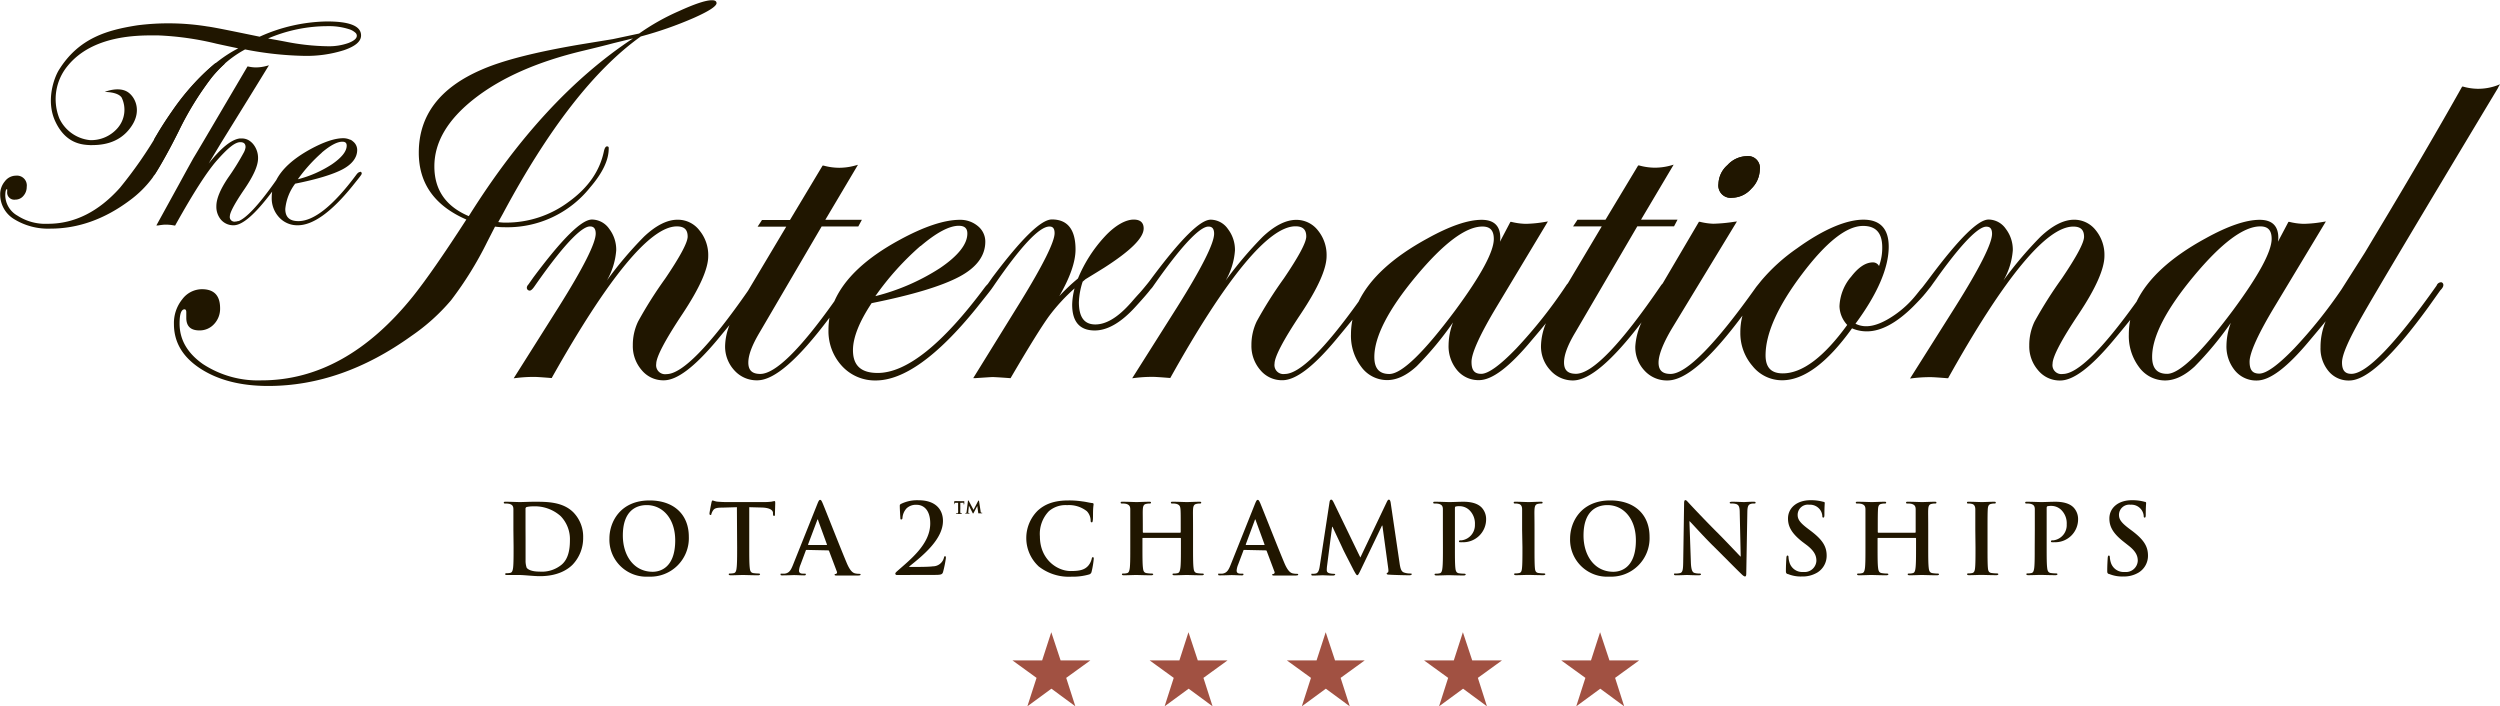 <svg id="图层_1" data-name="图层 1" xmlns="http://www.w3.org/2000/svg" viewBox="0 0 536.13 151.47"><defs><style>.cls-1{fill:#201600;}.cls-2{fill:#a15142;}</style></defs><title>the-international-dota-2-championship-logo-allvectorlogo_com</title><path class="cls-1" d="M127.41,130.45c0,2.22,0,3.82,0,4.22a4.63,4.63,0,0,0,.23,1.58c.27.4,1.08.84,2.73.84a6.68,6.68,0,0,0,4.79-1.5c1.34-1.15,1.76-3.05,1.76-5.19a7.1,7.1,0,0,0-2-5.22A8.3,8.3,0,0,0,129,123.1a5.75,5.75,0,0,0-1.35.14.38.38,0,0,0-.25.42c0,.71,0,2.52,0,4.17Zm-2.61-2.29c0-3.17,0-3.75,0-4.42s-.21-1-.89-1.18a3.73,3.73,0,0,0-.82-.07c-.23,0-.35,0-.35-.19s.14-.19.45-.19c1.11,0,2.42.07,3,.07s2-.07,3.21-.07c2.61,0,6.09,0,8.36,2.38a7.48,7.48,0,0,1,2,5.3,8.28,8.28,0,0,1-2.27,5.82c-1,1-3.12,2.46-7,2.46-.75,0-1.61-.07-2.4-.13s-1.53-.12-2-.12c-.23,0-.68,0-1.19,0s-1,0-1.43,0-.42-.06-.42-.21.08-.17.33-.17a3.42,3.42,0,0,0,.75-.08c.42-.08.53-.54.61-1.14.1-.88.1-2.53.1-4.44Z" transform="translate(-14.7 -14.51)"/><path class="cls-1" d="M159.5,130.4c0-4.68-2.69-7.57-6.11-7.57-2.39,0-5.12,1.33-5.12,6.52,0,4.34,2.39,7.78,6.4,7.78,1.45,0,4.83-.71,4.83-6.73m-14.11-.4c0-3.57,2.35-8.17,8.61-8.17,5.19,0,8.42,3,8.42,7.79a8.24,8.24,0,0,1-8.63,8.55,7.93,7.93,0,0,1-8.4-8.17" transform="translate(-14.7 -14.51)"/><path class="cls-1" d="M172.73,123.28l-3.11.09c-1.21,0-1.71.14-2,.6a2.67,2.67,0,0,0-.35.73c0,.17-.1.25-.22.25s-.2-.1-.2-.33.4-2.23.44-2.4.12-.39.26-.39a5.3,5.3,0,0,0,.89.25c.61.06,1.4.1,2.08.1h8.26a12.41,12.41,0,0,0,1.44-.1,4,4,0,0,1,.56-.11c.15,0,.17.13.17.44s-.06,1.88-.06,2.42c0,.21-.06.33-.19.33s-.21-.11-.23-.42l0-.23c0-.54-.6-1.12-2.46-1.16l-2.63-.07v8.56c0,1.91,0,3.56.11,4.45.06.59.18,1.05.81,1.13a9.11,9.11,0,0,0,1.07.08c.23,0,.33.08.33.17s-.17.21-.4.21c-1.38,0-2.69-.06-3.28-.06s-1.78.06-2.62.06c-.27,0-.42-.06-.42-.21s.09-.17.34-.17a3.57,3.57,0,0,0,.75-.08c.41-.08.54-.54.6-1.15.11-.87.11-2.52.11-4.43Z" transform="translate(-14.7 -14.51)"/><path class="cls-1" d="M191.93,131.39c.11,0,.13-.06.11-.12l-1.88-5.15c0-.08,0-.19-.11-.19s-.1.11-.12.19L188,131.25c0,.08,0,.14.07.14Zm-4.25,1.05c-.11,0-.14,0-.19.17l-1.12,3a4,4,0,0,0-.32,1.27c0,.37.19.65.84.65h.31c.25,0,.31,0,.31.16s-.12.21-.35.21c-.67,0-1.57-.06-2.21-.06-.23,0-1.38.06-2.46.06-.28,0-.4,0-.4-.21s.08-.16.25-.16.48,0,.65,0c1-.13,1.35-.84,1.77-1.88l5.24-13.1c.24-.6.37-.84.58-.84s.31.2.52.67c.5,1.15,3.83,9.66,5.17,12.83.79,1.88,1.4,2.17,1.84,2.27a4,4,0,0,0,.87.09c.16,0,.27,0,.27.16s-.19.21-1,.21-2.27,0-3.94,0c-.37,0-.62,0-.62-.17s.08-.16.29-.18a.36.36,0,0,0,.19-.49l-1.67-4.42a.2.2,0,0,0-.21-.14Z" transform="translate(-14.7 -14.51)"/><path class="cls-1" d="M207,137.82a.31.31,0,0,1-.3-.29c0-.17.21-.36.42-.55,2.91-2.56,7.07-5.82,7.07-10.21,0-3.3-1.81-4-2.86-4a2.93,2.93,0,0,0-2.21.75,3.39,3.39,0,0,0-.88,2c0,.21-.06.39-.27.39s-.17-.14-.19-.39-.12-1.92-.12-2.52c0-.19,0-.27.25-.42a7.85,7.85,0,0,1,3.77-.79c3.67,0,5.24,2,5.24,4.44,0,4-4.49,7.56-7.17,9.71-.11.09-.07.15,0,.15h1.42c.35,0,2.81,0,3.58-.13a2.44,2.44,0,0,0,2.38-1.85c.06-.25.13-.33.25-.33s.17.18.17.39a23.59,23.59,0,0,1-.61,3c-.16.56-.5.63-1.81.63Z" transform="translate(-14.7 -14.51)"/><path class="cls-1" d="M237.37,135.9a8.27,8.27,0,0,1-.14-11.87c1.5-1.38,3.48-2.2,6.59-2.2a18.62,18.62,0,0,1,3,.21c.8.09,1.46.28,2.09.35.23,0,.31.12.31.25s-.06.41-.1,1.15,0,1.83-.06,2.25-.07.48-.26.48-.21-.17-.21-.46a3,3,0,0,0-.81-1.92,6.16,6.16,0,0,0-4.23-1.3,5.47,5.47,0,0,0-3.92,1.3,7,7,0,0,0-1.92,5.4c0,5,3.77,7.43,6.57,7.43,1.86,0,3-.21,3.82-1.17a3.54,3.54,0,0,0,.7-1.38c.07-.33.11-.42.27-.42s.19.15.19.32a18.46,18.46,0,0,1-.46,2.77.75.75,0,0,1-.53.61,12.6,12.6,0,0,1-3.76.48,10.48,10.48,0,0,1-7.16-2.28" transform="translate(-14.7 -14.51)"/><path class="cls-1" d="M267.78,128.75a.14.14,0,0,0,.13-.15v-.44c0-3.16,0-3.75-.05-4.41s-.2-1-.9-1.19a3.48,3.48,0,0,0-.8-.07c-.23,0-.36,0-.36-.19s.15-.19.44-.19c1.12,0,2.44.07,3,.07s1.82-.07,2.63-.07c.29,0,.43,0,.43.19s-.12.19-.37.19a3,3,0,0,0-.6.07c-.56.09-.74.45-.78,1.19s0,1.25,0,4.41v3.67c0,1.92,0,3.57.11,4.46.06.59.18,1.05.81,1.13a7.33,7.33,0,0,0,1.06.09c.23,0,.34.06.34.16s-.17.21-.42.21c-1.35,0-2.67-.06-3.25-.06s-1.8.06-2.61.06c-.29,0-.44-.06-.44-.21s.09-.16.34-.16a3,3,0,0,0,.75-.09c.41-.08.51-.54.6-1.14.11-.88.11-2.53.11-4.45V130a.13.13,0,0,0-.13-.13h-8c-.06,0-.12,0-.12.13v1.83c0,1.92,0,3.57.11,4.46.06.59.18,1.05.81,1.13a7.33,7.33,0,0,0,1.06.09c.23,0,.33.06.33.16s-.16.21-.41.21c-1.36,0-2.67-.06-3.25-.06s-1.8.06-2.63.06c-.28,0-.42-.06-.42-.21s.08-.16.33-.16a2.83,2.83,0,0,0,.75-.09c.42-.08.53-.54.61-1.14.1-.88.1-2.53.1-4.45v-3.67c0-3.16,0-3.75,0-4.41s-.21-1-.89-1.19a3.73,3.73,0,0,0-.82-.07c-.23,0-.35,0-.35-.19s.14-.19.43-.19c1.13,0,2.45.07,3,.07s1.82-.07,2.63-.07c.3,0,.44,0,.44.19s-.12.19-.37.19a3.07,3.07,0,0,0-.61.07c-.56.09-.73.45-.77,1.19s0,1.25,0,4.41v.44c0,.1.06.15.12.15Z" transform="translate(-14.7 -14.51)"/><path class="cls-1" d="M285.78,131.39c.1,0,.13-.06.1-.12L284,126.12c0-.08,0-.19-.1-.19s-.1.11-.13.19l-1.91,5.13c0,.08,0,.14.08.14Zm-4.26,1.05c-.1,0-.14,0-.18.17l-1.13,3a4,4,0,0,0-.31,1.27c0,.37.19.65.83.65h.32c.25,0,.31,0,.31.16s-.13.21-.36.21c-.66,0-1.56-.06-2.2-.06-.24,0-1.39.06-2.46.06-.28,0-.4,0-.4-.21s.08-.16.24-.16.48,0,.65,0c1-.13,1.36-.84,1.78-1.88l5.23-13.1c.25-.6.37-.84.58-.84s.31.2.53.67c.49,1.15,3.83,9.66,5.17,12.83.79,1.88,1.4,2.17,1.83,2.27a4.17,4.17,0,0,0,.88.09c.16,0,.27,0,.27.16s-.19.21-1,.21-2.27,0-3.94,0c-.38,0-.63,0-.63-.17s.09-.16.3-.18a.35.35,0,0,0,.18-.49l-1.66-4.42a.21.21,0,0,0-.21-.14Z" transform="translate(-14.7 -14.51)"/><path class="cls-1" d="M299.82,122.2c.05-.35.18-.54.35-.54s.29.1.56.64l5.7,11.77,5.67-11.91c.17-.33.27-.5.45-.5s.31.21.38.64l1.9,12.89c.18,1.31.39,1.92,1,2.11a4,4,0,0,0,1.29.2c.19,0,.33,0,.33.15s-.24.23-.54.23c-.52,0-3.39-.06-4.23-.13-.48,0-.6-.1-.6-.22s.08-.17.22-.23.19-.32.11-.9l-1.25-9.18h-.09l-4.54,9.47c-.48,1-.59,1.17-.77,1.17s-.4-.42-.73-1c-.5-1-2.15-4.15-2.4-4.74-.19-.43-1.44-3.06-2.17-4.63h-.09l-1.07,8.3a7,7,0,0,0-.07,1c0,.4.27.59.62.67a3.7,3.7,0,0,0,.88.1c.17,0,.31.05.31.15s-.19.23-.49.23c-.88,0-1.82-.06-2.2-.06s-1.39.06-2.06.06c-.21,0-.37,0-.37-.23s.13-.15.33-.15a2.72,2.72,0,0,0,.62-.06c.59-.12.76-.94.86-1.64Z" transform="translate(-14.7 -14.51)"/><path class="cls-1" d="M324.13,128.16c0-3.17,0-3.75,0-4.42s-.21-1-.89-1.18a3.73,3.73,0,0,0-.82-.07c-.23,0-.36,0-.36-.19s.15-.19.46-.19c1.11,0,2.42.07,3,.07.85,0,2.06-.07,3-.07,2.61,0,3.54.88,3.88,1.2a3.59,3.59,0,0,1,1,2.48,4.91,4.91,0,0,1-5.13,5,3.31,3.31,0,0,1-.44,0c-.1,0-.25,0-.25-.19s.15-.22.59-.22A3.29,3.29,0,0,0,331,127a4,4,0,0,0-1.23-3.13,3.07,3.07,0,0,0-2.08-.81,3.15,3.15,0,0,0-.82.08c-.1,0-.16.16-.16.39v8.35c0,1.91,0,3.56.1,4.45.06.59.19,1.05.81,1.13a9.28,9.28,0,0,0,1.07.08c.23,0,.33.07.33.17s-.17.21-.4.21c-1.37,0-2.68-.06-3.23-.06s-1.79.06-2.62.06c-.28,0-.42-.06-.42-.21s.08-.17.33-.17a3.57,3.57,0,0,0,.75-.08c.42-.08.53-.54.6-1.14.11-.88.11-2.53.11-4.44Z" transform="translate(-14.7 -14.51)"/><path class="cls-1" d="M341.12,128.16c0-3.17,0-3.75,0-4.42s-.25-1.06-.72-1.16a2.62,2.62,0,0,0-.75-.09c-.2,0-.33,0-.33-.2s.17-.18.5-.18c.8,0,2.11.07,2.71.07s1.75-.07,2.55-.07c.27,0,.43,0,.43.18s-.12.2-.33.2a3,3,0,0,0-.63.07c-.56.09-.72.46-.77,1.18s0,1.25,0,4.42v3.68c0,2,0,3.66.09,4.56.06.57.21.94.83,1a9.28,9.28,0,0,0,1.07.08c.22,0,.33.07.33.17s-.17.21-.4.21c-1.38,0-2.69-.06-3.26-.06s-1.78.06-2.62.06c-.27,0-.41-.06-.41-.21s.08-.17.33-.17a3.57,3.57,0,0,0,.75-.08c.42-.08.54-.44.6-1,.1-.88.1-2.52.1-4.54Z" transform="translate(-14.7 -14.51)"/><path class="cls-1" d="M365.52,130.4c0-4.68-2.68-7.57-6.1-7.57-2.4,0-5.13,1.33-5.13,6.52,0,4.34,2.39,7.78,6.4,7.78,1.45,0,4.83-.71,4.83-6.73m-14.11-.4c0-3.57,2.36-8.17,8.61-8.17,5.19,0,8.43,3,8.43,7.79a8.24,8.24,0,0,1-8.64,8.55,7.93,7.93,0,0,1-8.4-8.17" transform="translate(-14.7 -14.51)"/><path class="cls-1" d="M377.31,135.05c.05,1.62.31,2.16.73,2.31a3.18,3.18,0,0,0,1.08.14c.24,0,.36.05.36.17s-.19.21-.48.21c-1.35,0-2.18-.06-2.58-.06-.19,0-1.17.06-2.26.06-.27,0-.46,0-.46-.21s.13-.17.33-.17a3.49,3.49,0,0,0,1-.1c.54-.17.62-.77.64-2.58l.19-12.35c0-.41.06-.71.27-.71s.42.27.77.65,3.42,3.67,6.47,6.7c1.41,1.41,4.23,4.41,4.58,4.75H388l-.21-9.37c0-1.27-.2-1.66-.71-1.87a3.28,3.28,0,0,0-1.11-.13c-.25,0-.33-.06-.33-.19s.22-.19.55-.19c1.07,0,2.08.07,2.52.07.23,0,1-.07,2-.07.27,0,.48,0,.48.19s-.13.19-.37.19a2.06,2.06,0,0,0-.63.07c-.59.16-.75.6-.77,1.77l-.23,13.16c0,.45-.08.64-.27.64s-.48-.23-.71-.46c-1.31-1.25-4-4-6.16-6.13s-4.58-4.86-5-5.25h-.05Z" transform="translate(-14.7 -14.51)"/><path class="cls-1" d="M398.09,137.63c-.34-.14-.4-.25-.4-.71,0-1.15.08-2.4.1-2.73s.08-.54.25-.54.21.19.21.35a4.25,4.25,0,0,0,.19,1.07,2.86,2.86,0,0,0,3,2.1,2.53,2.53,0,0,0,2.79-2.38c0-1-.31-2-2-3.33l-1-.75c-2.29-1.8-3.09-3.26-3.09-5,0-2.29,1.92-3.93,4.83-3.93a9.82,9.82,0,0,1,2.76.35c.19,0,.29.1.29.25s-.07.87-.07,2.5c0,.46-.07.63-.24.63s-.21-.13-.21-.38a2.61,2.61,0,0,0-.54-1.38,2.67,2.67,0,0,0-2.27-1,2.19,2.19,0,0,0-2.48,2.15c0,1,.48,1.69,2.21,3l.58.44c2.52,1.9,3.43,3.34,3.43,5.32a4.21,4.21,0,0,1-2,3.63,6.16,6.16,0,0,1-3.33.85,7.26,7.26,0,0,1-3-.54" transform="translate(-14.7 -14.51)"/><path class="cls-1" d="M425.4,128.75c.06,0,.12-.05.12-.15v-.44c0-3.16,0-3.75,0-4.41s-.21-1-.9-1.19a3.52,3.52,0,0,0-.81-.07c-.22,0-.35,0-.35-.19s.14-.19.44-.19c1.12,0,2.44.07,3,.07s1.81-.07,2.62-.07c.3,0,.45,0,.45.19s-.13.19-.38.19a3.06,3.06,0,0,0-.6.07c-.57.09-.74.45-.78,1.19s0,1.25,0,4.41v3.67c0,1.92,0,3.57.11,4.46.06.59.19,1.05.81,1.13a7.33,7.33,0,0,0,1.06.09c.24,0,.34.06.34.16s-.17.21-.43.21c-1.35,0-2.66-.06-3.25-.06s-1.79.06-2.6.06c-.29,0-.44-.06-.44-.21s.09-.16.34-.16a3,3,0,0,0,.75-.09c.41-.08.52-.54.59-1.14.11-.88.11-2.53.11-4.45V130a.12.12,0,0,0-.12-.13h-8a.12.12,0,0,0-.13.13v1.83c0,1.92,0,3.57.11,4.46.07.59.19,1.05.82,1.13a7.33,7.33,0,0,0,1.06.09c.23,0,.33.06.33.16s-.16.21-.41.21c-1.35,0-2.67-.06-3.25-.06s-1.8.06-2.63.06c-.28,0-.42-.06-.42-.21s.08-.16.33-.16a3,3,0,0,0,.75-.09c.42-.08.53-.54.61-1.14.1-.88.1-2.53.1-4.45v-3.67c0-3.16,0-3.75,0-4.41s-.21-1-.89-1.19a3.73,3.73,0,0,0-.82-.07c-.23,0-.36,0-.36-.19s.16-.19.44-.19c1.13,0,2.45.07,3,.07s1.83-.07,2.63-.07c.3,0,.44,0,.44.19s-.12.19-.37.19a3.07,3.07,0,0,0-.61.07c-.57.09-.73.45-.77,1.19s-.05,1.25-.05,4.41v.44a.14.14,0,0,0,.13.15Z" transform="translate(-14.7 -14.51)"/><path class="cls-1" d="M438.31,128.16c0-3.17,0-3.75,0-4.42s-.26-1.06-.71-1.16a2.7,2.7,0,0,0-.75-.09c-.21,0-.33,0-.33-.2s.16-.18.5-.18c.79,0,2.11.07,2.71.07s1.74-.07,2.54-.07c.27,0,.43,0,.43.18s-.11.2-.32.2a2.89,2.89,0,0,0-.63.07c-.56.09-.73.46-.77,1.18s-.05,1.25-.05,4.42v3.68c0,2,0,3.66.09,4.56.06.57.21.94.83,1a9.28,9.28,0,0,0,1.06.08c.23,0,.34.07.34.17s-.16.21-.39.21c-1.39,0-2.7-.06-3.26-.06s-1.79.06-2.63.06c-.27,0-.42-.06-.42-.21s.09-.17.34-.17a3.5,3.5,0,0,0,.75-.08c.41-.08.54-.44.61-1,.1-.88.1-2.52.1-4.54Z" transform="translate(-14.7 -14.51)"/><path class="cls-1" d="M451.07,128.16c0-3.17,0-3.75,0-4.42s-.21-1-.89-1.18a3.79,3.79,0,0,0-.82-.07c-.23,0-.35,0-.35-.19s.14-.19.46-.19c1.1,0,2.41.07,3,.07.85,0,2.06-.07,3-.07,2.6,0,3.55.88,3.88,1.2a3.59,3.59,0,0,1,1,2.48,4.91,4.91,0,0,1-5.13,5,3.31,3.31,0,0,1-.44,0c-.1,0-.25,0-.25-.19s.15-.22.59-.22a3.29,3.29,0,0,0,2.79-3.44,4,4,0,0,0-1.23-3.13,3.07,3.07,0,0,0-2.08-.81,3.15,3.15,0,0,0-.82.08c-.1,0-.17.16-.17.39v8.35c0,1.91,0,3.56.11,4.45.06.59.19,1.05.81,1.13a9.11,9.11,0,0,0,1.07.08c.23,0,.33.07.33.17s-.16.21-.4.21c-1.37,0-2.68-.06-3.23-.06s-1.79.06-2.62.06c-.27,0-.42-.06-.42-.21s.08-.17.33-.17a3.42,3.42,0,0,0,.75-.08c.42-.08.53-.54.61-1.14.1-.88.1-2.53.1-4.44Z" transform="translate(-14.7 -14.51)"/><path class="cls-1" d="M467,137.63c-.34-.14-.4-.25-.4-.71,0-1.15.08-2.4.1-2.73s.09-.54.25-.54.21.19.21.35a4.75,4.75,0,0,0,.19,1.07,2.87,2.87,0,0,0,3,2.1,2.54,2.54,0,0,0,2.8-2.38c0-1-.32-2-2.05-3.33l-.95-.75c-2.3-1.8-3.09-3.26-3.09-5,0-2.29,1.91-3.93,4.82-3.93a10,10,0,0,1,2.77.35c.18,0,.29.1.29.25s-.08.87-.08,2.5c0,.46-.06.63-.23.63s-.21-.13-.21-.38a2.56,2.56,0,0,0-.55-1.38,2.63,2.63,0,0,0-2.26-1,2.2,2.2,0,0,0-2.49,2.15c0,1,.48,1.69,2.21,3l.59.44c2.52,1.9,3.42,3.34,3.42,5.32a4.21,4.21,0,0,1-2,3.63,6.1,6.1,0,0,1-3.32.85,7.28,7.28,0,0,1-3-.54" transform="translate(-14.7 -14.51)"/><path class="cls-1" d="M221.16,122h.22c.07,0,.09,0,.11,0s0,0,0,.13,0,.35,0,.39,0,.16-.08.16-.06,0-.06-.2,0-.15-.34-.15h-.37v1.36a5.41,5.41,0,0,0,0,.69c0,.11.06.21.16.21h.09c.08,0,.1,0,.1.06s0,.07-.1.07l-.52,0-.57,0a.09.09,0,0,1-.1-.07s0-.06.1-.06H220c.14,0,.14-.13.17-.21s0-.31,0-.69v-1.36h-.44c-.23,0-.33.08-.36.19s0,.12-.08.12,0,0,0-.12.08-.4.08-.47a.11.11,0,0,1,0-.08l.15,0a1.21,1.21,0,0,0,.29,0Z" transform="translate(-14.7 -14.51)"/><path class="cls-1" d="M222.27,122c0-.07,0-.15.07-.15s.09,0,.13.1l1,1.9,1-1.92a.09.09,0,0,1,.1-.08s.06.06.09.12l.33,2.16c0,.27.1.34.21.34h.08c.06,0,.06,0,.06.06s0,.07-.08.07-.6,0-.69,0a.07.07,0,0,1-.08-.08l-.21-1.51h0l-.75,1.43c-.06.12-.08.18-.15.18s-.1-.1-.14-.18l-.75-1.49h0l-.14,1.32v.15s0,.1.07.1h.09q.09,0,.09.06s0,.07-.07.07l-.41,0c-.09,0-.22,0-.34,0a.08.08,0,0,1-.08-.07s0-.06.1-.06h.06c.06,0,.11-.07.13-.25Z" transform="translate(-14.7 -14.51)"/><polygon class="cls-2" points="233.82 141.63 228.65 145.37 230.61 151.47 225.48 147.69 220.32 151.47 222.29 145.37 217.13 141.63 223.49 141.63 225.45 135.58 227.45 141.63 233.82 141.63"/><polygon class="cls-2" points="263.24 141.63 258.08 145.37 260.04 151.47 254.91 147.69 249.75 151.47 251.71 145.37 246.55 141.63 252.92 141.63 254.87 135.58 256.87 141.63 263.24 141.63"/><polygon class="cls-2" points="292.66 141.63 287.5 145.37 289.46 151.47 284.33 147.69 279.18 151.47 281.14 145.37 275.98 141.63 282.34 141.63 284.3 135.58 286.3 141.63 292.66 141.63"/><polygon class="cls-2" points="322.09 141.63 316.93 145.37 318.88 151.47 313.76 147.69 308.61 151.47 310.56 145.37 305.4 141.63 311.77 141.63 313.72 135.58 315.72 141.63 322.09 141.63"/><polygon class="cls-2" points="351.51 141.63 346.36 145.37 348.31 151.47 343.18 147.69 338.03 151.47 339.99 145.37 334.82 141.63 341.19 141.63 343.14 135.58 345.15 141.63 351.51 141.63"/><path class="cls-1" d="M428.4,76.43a5.24,5.24,0,0,0,.44-.56l-.44.56" transform="translate(-14.7 -14.51)"/><path class="cls-1" d="M150.37,22.76l-4.08,1q-2.22.6-6.48,1.62-14.62,3.48-23.29,10.22c-5.78,4.5-8.67,9.35-8.67,14.59q0,7.55,7.38,10.67,15.88-25.35,35.14-38.06m18-7.64c0,.68-1.65,1.76-4.95,3.22a80.41,80.41,0,0,1-11.3,3.95q-14.94,10.65-29.57,38l-1,1.8a9.32,9.32,0,0,0,1.68.12,22.4,22.4,0,0,0,13.49-4.5q6.19-4.48,7.5-10.85.24-1,.66-1t.36.48c0,2.44-1.31,5.22-4,8.34a22.68,22.68,0,0,1-18.29,8.52,15.74,15.74,0,0,1-2.09-.13l-1.69,3.3a75.84,75.84,0,0,1-7.73,12.48,42.73,42.73,0,0,1-8.52,7.67Q88,97.28,72.22,97.28q-8.81,0-14.54-3.72C53.87,91.08,52,87.9,52,84a8.12,8.12,0,0,1,1.78-5.3A5.31,5.31,0,0,1,58,76.53c2.6,0,3.9,1.35,3.9,4.08A4.77,4.77,0,0,1,60.62,84a4.17,4.17,0,0,1-3.15,1.37c-1.88,0-2.82-.89-2.82-2.7V81.45c0-.37-.11-.57-.35-.61-.73,0-1.09,1-1.09,3.06q0,5.16,5,8.68a21.56,21.56,0,0,0,12.54,3.5q18,0,32.5-18,4.26-5.34,11.46-16.49-10.2-4.44-10.2-14.34,0-12,13.5-17.81,6.83-3,21.52-5.46l6.6-1.08,5.64-1.2a48,48,0,0,1,8.43-4.76c3.46-1.58,5.84-2.38,7.16-2.38.68,0,1,.21,1,.61" transform="translate(-14.7 -14.51)"/><path class="cls-1" d="M389.25,48a5.8,5.8,0,0,0-4.08,1.91,5.56,5.56,0,0,0-1.94,4,2.64,2.64,0,0,0,3,3A5.57,5.57,0,0,0,390.25,55a5.89,5.89,0,0,0,1.84-4.11A2.54,2.54,0,0,0,389.25,48" transform="translate(-14.7 -14.51)"/><path class="cls-1" d="M84.8,19.11a36.21,36.21,0,0,0-14.42,3.27c-5.92-1.22-9.69-2-11.23-2.2a52.4,52.4,0,0,0-15-.24c-6.33,1-12.5,2.65-16.8,9.55-1.08,1.73-2.85,6.66-.79,11.06,2.26,4.85,5.84,5,7.48,5.08,1.82,0,6.1,0,8.82-4,2.42-3.5.69-6.62-1-7.52s-4-.18-4.7.12l-.09,0-.07,0h0c.16,0,2.91-.06,3.78,1.19A6,6,0,0,1,39.9,42,7.5,7.5,0,0,1,34,44.56a8.16,8.16,0,0,1-6.56-4.63A11.15,11.15,0,0,1,29.2,28.65c5.32-6.57,14.94-6.56,18.65-6.55h.7a63.3,63.3,0,0,1,12.57,1.78c2,.44,3.53.76,4.67,1-5.89,3-11.61,9-17,17.81a91.72,91.72,0,0,1-8.35,12.07C35.88,59.88,30.69,62.5,25,62.5c-.38,0-.76,0-1.13,0a11,11,0,0,1-5.42-1.74,5.1,5.1,0,0,1-2.62-4.28c0-1,.18-1.4.32-1.4s.09.09.09.58A1.53,1.53,0,0,0,18,57.32a2.21,2.21,0,0,0,1.73-.82,2.83,2.83,0,0,0,.7-1.91,2.11,2.11,0,0,0-2.3-2.41,3,3,0,0,0-2.39,1.22,4.3,4.3,0,0,0-1,2.85,6.17,6.17,0,0,0,3.05,5.29,13.89,13.89,0,0,0,7.75,2c5.85,0,11.57-2,17-6.07a23,23,0,0,0,4.89-4.86,95.63,95.63,0,0,0,5.58-10,66.34,66.34,0,0,1,7.07-11.5,23.46,23.46,0,0,1,7.18-6,72.15,72.15,0,0,0,12.61,1.38,26.49,26.49,0,0,0,8.63-1.23c2.45-.85,3.63-1.88,3.63-3.15,0-2-2.39-3-7.3-3m4.63,4.61a12.43,12.43,0,0,1-4.43.71,49.41,49.41,0,0,1-9.17-1c-1.69-.32-2.91-.53-3.67-.67a32.45,32.45,0,0,1,12.77-2.64,14,14,0,0,1,4.56.64,3.56,3.56,0,0,1,1.46.83.85.85,0,0,1,.24.58c0,.58-.59,1.09-1.76,1.55" transform="translate(-14.7 -14.51)"/><path class="cls-1" d="M63,28.09H60.84A50.23,50.23,0,0,0,51.62,38.3c-.95,1.36-1.91,2.81-2.85,4.35-.35.59-.7,1.16-1,1.71v7.77c.94-1.41,2.24-3.71,3.89-6.86.43-.81.88-1.69,1.36-2.62a66.73,66.73,0,0,1,7.07-11.5A28.39,28.39,0,0,1,63,28.09" transform="translate(-14.7 -14.51)"/><path class="cls-1" d="M83.71,47.23c1.83-1.55,3.31-2.33,4.4-2.33.64,0,.94.26.94.84,0,1.22-1.06,2.55-3.16,4a24.51,24.51,0,0,1-7.32,3.22,33.5,33.5,0,0,1,5.14-5.7m8.2,4.14h0c-.25,0-.51.19-.81.6-4.89,6.58-9.06,9.93-12.41,9.93-1.89,0-2.81-.86-2.81-2.6A10.62,10.62,0,0,1,78,53.9h0c4.71-.94,8.12-2,10.15-3.07s3.15-2.52,3.15-4.14a2.32,2.32,0,0,0-.9-1.85,2.61,2.61,0,0,0-.51-.36h0a.23.23,0,0,0-.1,0h0a3.38,3.38,0,0,0-1.47-.33c-1.82,0-4.19.8-7.06,2.36-3.64,2-6.08,4.21-7.31,6.62l-.56.79c-3.32,4.65-5.85,7.32-7.51,8l-.09,0-.07,0a1.45,1.45,0,0,1-.52.1h0a1,1,0,0,1-1.2-1.2c0-.51.55-2,3.15-5.79,1.94-2.86,2.89-5,2.89-6.56a4.69,4.69,0,0,0-1-3,3.83,3.83,0,0,0-1-.88,3,3,0,0,0-1.51-.39l-.39,0h0c-1.82.23-4,2-6.7,5.39,1.69-2.81,2.58-4.28,2.67-4.44,4.42-7.14,7.8-12.6,10-16.21l.27-.42-.49.12a8.81,8.81,0,0,1-2.37.33h0a8.17,8.17,0,0,1-1.61-.2l-.14,0-5,8.49c-3.66,6.23-5.88,10-6.59,11.15-1.33,2.39-2.33,4.22-3,5.45l-4.95,9,.39,0c.5-.09.93-.14,1.3-.17l.59,0a9.08,9.08,0,0,1,1.61.19l.14,0,.07-.13c3.77-6.77,6.75-11.42,8.89-13.84S65,45,66.23,45c.77,0,1.13.34,1.13,1.07A3.19,3.19,0,0,1,67,47.18h0a52.77,52.77,0,0,1-3.4,5.47c-1.66,2.47-2.5,4.5-2.5,6.05a4.29,4.29,0,0,0,1,2.94,3.49,3.49,0,0,0,2.7,1.18c1.91,0,4.62-2.36,8.27-7.22a7.84,7.84,0,0,0-.1,1.29,6,6,0,0,0,1.59,4.23,5.27,5.27,0,0,0,4,1.7c3.25,0,7.19-2.82,11.68-8.36l1.4-1.75c.63-.8.63-.88.63-1a.37.37,0,0,0-.28-.38" transform="translate(-14.7 -14.51)"/><path class="cls-1" d="M389.25,48a5.8,5.8,0,0,0-4.08,1.91,5.56,5.56,0,0,0-1.94,4,2.64,2.64,0,0,0,3,3A5.57,5.57,0,0,0,390.25,55a5.89,5.89,0,0,0,1.84-4.11A2.54,2.54,0,0,0,389.25,48" transform="translate(-14.7 -14.51)"/><path class="cls-1" d="M493.57,81.05c-6.71,9-11.47,13.63-14.12,13.63-2.17,0-3.22-1.19-3.22-3.64,0-4.35,3-10.17,8.91-17.28s10.7-10.7,14.28-10.7c1.66,0,2.44.84,2.44,2.67,0,2.73-2.79,7.88-8.29,15.32m-82-7.08a10.44,10.44,0,0,0-2.39,6.22,6.1,6.1,0,0,0,1.66,4c-5,6.9-9.64,10.39-13.82,10.39-2.48,0-3.69-1.26-3.69-3.87,0-4.68,2.62-10.53,7.81-17.41s9.56-10.34,13.1-10.34c2.76,0,4.11,1.51,4.11,4.6a11.2,11.2,0,0,1-.69,4,1.47,1.47,0,0,0-1.32-.78c-1.56,0-3.17,1.08-4.77,3.22m-84.8,7.08c-6.71,9-11.47,13.63-14.13,13.63-2.16,0-3.21-1.19-3.21-3.64,0-4.35,3-10.18,8.91-17.28s10.7-10.7,14.27-10.7c1.66,0,2.44.84,2.44,2.67,0,2.73-2.79,7.88-8.28,15.32M212.12,67.29c3.39-2.89,6.15-4.36,8.19-4.36,1.25,0,1.84.54,1.84,1.66,0,2.3-2,4.8-5.89,7.43a46.2,46.2,0,0,1-13.84,6,60.07,60.07,0,0,1,9.7-10.78m338.32-34,.39-.66-.71.28a11.76,11.76,0,0,1-4.1.69,11.93,11.93,0,0,1-3.11-.47l-.2,0-.1.18c-4.94,8.8-11.09,19.32-18.29,31.3-.88,1.46-1.7,2.85-2.48,4.14h0l0,0-5,7.87a101.7,101.7,0,0,1-10.13,12.64c-3.45,3.59-6,5.42-7.5,5.42s-2.08-.82-2.08-2.56c0-1.9,1.85-6,5.48-12L513.49,62l-.56.09a27,27,0,0,1-4.15.42,13.73,13.73,0,0,1-3.12-.42l-.2,0-2.25,4.26a5.37,5.37,0,0,0,.08-.83c0-2.57-1.34-3.87-4-3.87-2.95,0-6.87,1.35-11.64,4-7.44,4.06-12.37,8.6-14.75,13.53-7.38,10.31-12.7,15.53-15.83,15.53a1.91,1.91,0,0,1-2.19-2.2c0-1.49,1.87-5.08,5.59-10.65S466,72.11,466,69.39a8.34,8.34,0,0,0-1.86-5.5,5.84,5.84,0,0,0-4.64-2.26c-2.22,0-4.65,1.23-7.23,3.67a81.76,81.76,0,0,0-7.92,9.35,15.17,15.17,0,0,0,2-6.46,7.34,7.34,0,0,0-1.5-4.6,4.54,4.54,0,0,0-3.69-2c-2.23,0-6.34,4.07-12.59,12.43l-.48.64-.41.54c-.32.41-.75,1-.94,1.19s-.72.88-1,1.22l-.22.27A21.5,21.5,0,0,1,421.08,82c-2.36,1.64-4.42,2.47-6.16,2.47a5,5,0,0,1-2.31-.54c4.73-6.39,7.13-12,7.13-16.52,0-3.84-1.83-5.79-5.42-5.79s-8.49,2-14.19,6.11a39.23,39.23,0,0,0-7.75,7l-.32.4-.72.89c-8.78,12.39-15,18.68-18.39,18.68-1.75,0-2.57-.78-2.57-2.43s1-4.19,2.9-7.37L387.19,62l-.56.07a34.07,34.07,0,0,1-4.52.42,13.73,13.73,0,0,1-2.88-.42l-.19,0-7.79,13.25a2.68,2.68,0,0,0-.36.42c-8.56,12.56-14.69,18.93-18.22,18.93-1.75,0-2.56-.78-2.56-2.43s.81-3.77,2.43-6.47l13.28-22.72h7.88l.75-1.43h-7.83l7-11.8L373,50a12.9,12.9,0,0,1-3.41.47,12.73,12.73,0,0,1-3.34-.47L366,50,359,61.63h-6l-.95,1.43h6.15l-7.28,12.23h0a2.3,2.3,0,0,0-.36.46,102.45,102.45,0,0,1-10.71,13.51c-3.46,3.59-6,5.42-7.5,5.42s-2.08-.82-2.08-2.56c0-1.9,1.84-5.94,5.49-12L346.65,62l-.56.09a26.85,26.85,0,0,1-4.16.42,13.8,13.8,0,0,1-3.12-.42l-.2,0-2.24,4.26a6.78,6.78,0,0,0,.07-.83c0-2.57-1.35-3.87-4-3.87-2.95,0-6.86,1.35-11.63,4-7.45,4.06-12.37,8.6-14.75,13.53-7.38,10.31-12.7,15.53-15.83,15.53a1.92,1.92,0,0,1-2.2-2.2c0-1.49,1.88-5.08,5.6-10.65s5.56-9.72,5.56-12.44a8.34,8.34,0,0,0-1.86-5.5,5.84,5.84,0,0,0-4.64-2.26c-2.23,0-4.66,1.23-7.24,3.67a83,83,0,0,0-7.91,9.35,15,15,0,0,0,2-6.46,7.33,7.33,0,0,0-1.51-4.6,4.54,4.54,0,0,0-3.69-2c-2.23,0-6.34,4.07-12.58,12.43l-.27.37h0s-.1.12-.21.28l-.39.5s-1.43,1.78-2,2.36c-.24.26-.78.86-1.25,1.4l0,0c-.26.32-.54.62-.81.91l-.11.12q-3.81,4.1-7.13,4.1c-2.37,0-3.52-1.56-3.52-4.78a15.85,15.85,0,0,1,.81-4.4l.62-.53c1.76-1.07,3.1-1.9,4-2.46,5.69-3.65,8.46-6.4,8.46-8.43,0-.87-.37-1.89-2.12-1.89s-4,1.23-6.27,3.69a30.15,30.15,0,0,0-5.7,8.94,41.49,41.49,0,0,0-4,3.78c2.31-4,3.48-7.36,3.48-10,0-4.27-1.7-6.44-5.07-6.44-2.31,0-6.48,4.07-12.76,12.43l-1,1.43h0a7,7,0,0,0-.59.66c-9.06,12.21-16.81,18.4-23,18.4-3.58,0-5.31-1.59-5.31-4.88,0-2.68,1.33-6.07,4-10.09,8.72-1.75,15-3.65,18.79-5.66S226,69.31,226,66.33A4.27,4.27,0,0,0,224.41,63a5.83,5.83,0,0,0-3.87-1.35c-3.34,0-7.72,1.46-13,4.35-7.15,3.89-11.8,8.29-13.9,13.1-7.34,10.36-12.69,15.6-15.9,15.6-1.74,0-2.56-.78-2.56-2.43s.82-3.77,2.42-6.47l13.3-22.72h7.86l.77-1.43h-7.84l7-11.8-.62.17a13,13,0,0,1-3.41.47,12.75,12.75,0,0,1-3.35-.47l-.2,0-7,11.67h-6l-.94,1.43h6.14l-8.2,13.75c-8.24,11.86-14.13,17.87-17.48,17.87a1.92,1.92,0,0,1-2.2-2.2c0-1.49,1.89-5.08,5.59-10.65s5.56-9.72,5.56-12.44a8.29,8.29,0,0,0-1.86-5.5A5.81,5.81,0,0,0,160,61.63c-2.23,0-4.66,1.23-7.23,3.67a81.76,81.76,0,0,0-7.92,9.35,15.17,15.17,0,0,0,2-6.46,7.36,7.36,0,0,0-1.5-4.6,4.56,4.56,0,0,0-3.7-2c-2.23,0-6.35,4.07-12.58,12.43L128,75.54a1.09,1.09,0,0,0-.32.61v.09a.61.61,0,0,0,.62.59h.05c.29-.06.59-.35,1-.95,7.38-10.59,10.53-12.81,11.86-12.81.53,0,1.24.16,1.24,1.53,0,2.06-2.67,7.36-7.94,15.75l-9.65,15.29.55-.07a30.67,30.67,0,0,1,3.93-.23c.39,0,1.54.07,3.51.23l.18,0,.07-.15C145.15,74,154.15,63.06,159.85,63.06c1.59,0,2.32.69,2.32,2.19,0,1.26-1.62,4.29-4.81,9a89.47,89.47,0,0,0-5.81,9.19,11.56,11.56,0,0,0-1.14,5.11,7.84,7.84,0,0,0,1.9,5.33,6,6,0,0,0,4.74,2.19c2.83,0,6.56-2.82,11.43-8.62l2.66-3.22a12.93,12.93,0,0,0-.94,4.44,7.51,7.51,0,0,0,2,5.28,6.41,6.41,0,0,0,4.9,2.12c3.63,0,8.71-4.39,15.48-13.42a15.27,15.27,0,0,0-.21,2.54A11,11,0,0,0,195.26,93a9.59,9.59,0,0,0,7.24,3.1c6,0,13.22-5.19,21.52-15.42l2.58-3.24c.49-.63.78-1,.94-1.26v0a2.26,2.26,0,0,0,.2-.28c5.81-8.51,9.84-12.81,12-12.81.52,0,1.12.16,1.12,1.42,0,1.85-2.46,6.81-7.33,14.73L223.41,95.6l.52,0c.84-.06,3.42-.23,3.63-.23s1.56.07,3.7.23l.17,0,.08-.15c3.86-6.6,6.6-11,8.17-13.16a40.15,40.15,0,0,1,5.46-5.93,14.88,14.88,0,0,0-.51,3.49c0,3.67,1.63,5.53,4.83,5.53,2.76,0,5.71-1.72,8.79-5.13,1.83-2,2.75-3.09,3.21-3.71l0,0a3.77,3.77,0,0,0,.52-.63c7.38-10.59,10.53-12.81,11.86-12.81.53,0,1.23.16,1.23,1.53,0,2.06-2.66,7.36-7.93,15.75L257.5,95.63l.57-.07a30.4,30.4,0,0,1,3.92-.23c.38,0,1.54.07,3.52.23l.17,0,.08-.15c12-21.48,21.05-32.37,26.76-32.37,1.57,0,2.31.69,2.31,2.19,0,1.27-1.62,4.3-4.81,9a89.47,89.47,0,0,0-5.81,9.19,11.7,11.7,0,0,0-1.14,5.11,7.89,7.89,0,0,0,1.9,5.33,6,6,0,0,0,4.73,2.19c2.84,0,6.58-2.82,11.44-8.62,1.41-1.69,2.6-3.14,3.6-4.37a15.63,15.63,0,0,0-.32,3.14,11,11,0,0,0,2.22,7,6.85,6.85,0,0,0,5.55,2.82c2.06,0,4.19-1,6.35-3a70,70,0,0,0,7.76-9.36,14,14,0,0,0-.95,4.85,8,8,0,0,0,1.81,5.36,5.91,5.91,0,0,0,4.71,2.16c2.83,0,6.54-2.82,11.36-8.62q1.71-2,3-3.58a13.34,13.34,0,0,0-1.06,4.8,7.46,7.46,0,0,0,2,5.28A6.43,6.43,0,0,0,352,96.1c3.49,0,8.34-4.08,14.74-12.47a14.32,14.32,0,0,0-1.35,5.19,7.32,7.32,0,0,0,2,5.19,6.47,6.47,0,0,0,4.9,2.09c3.85,0,9.12-4.55,16.09-13.91a13.61,13.61,0,0,0-.46,3.57A10.76,10.76,0,0,0,390.53,93a8.08,8.08,0,0,0,6.34,3.06c4.67,0,9.71-3.75,15-11.14a7.86,7.86,0,0,0,3.21.65c3,0,6.36-1.8,9.92-5.34.47-.47.88-.9,1.23-1.27.21-.21.4-.42.56-.6h0l.16-.18q.29-.31.51-.6l.06-.06c.23-.28.53-.65.89-1.11h0l.44-.56c.5-.73,1-1.41,1.46-2.05l0,0,0,0h0c6.31-8.77,9.11-10.68,10.35-10.68.58,0,1.24.18,1.24,1.53,0,2.06-2.66,7.36-7.94,15.75l-9.65,15.29.56-.07a30.56,30.56,0,0,1,3.93-.23c.38,0,1.56.07,3.51.23l.17,0,.08-.15c12-21.48,21-32.37,26.76-32.37,1.57,0,2.31.69,2.31,2.19,0,1.27-1.62,4.29-4.81,9a93.34,93.34,0,0,0-5.81,9.19,11.69,11.69,0,0,0-1.13,5.11,7.79,7.79,0,0,0,1.9,5.33,6,6,0,0,0,4.73,2.19c2.83,0,6.57-2.82,11.42-8.62,1.42-1.69,2.61-3.14,3.6-4.37a16.38,16.38,0,0,0-.3,3.14,11.12,11.12,0,0,0,2.21,7A6.88,6.88,0,0,0,479,96.1c2.06,0,4.19-1,6.35-3a70.82,70.82,0,0,0,7.76-9.36,14.24,14.24,0,0,0-.94,4.85,8.09,8.09,0,0,0,1.8,5.36,5.89,5.89,0,0,0,4.71,2.16c2.83,0,6.54-2.82,11.36-8.62,1.32-1.56,2.45-2.92,3.41-4.09A14.37,14.37,0,0,0,512.34,89a7.6,7.6,0,0,0,1.73,5.11,5.53,5.53,0,0,0,4.43,2c3.72,0,9.28-5.16,17-15.78L538,76.81c.46-.47.68-.82.68-1.15a.58.58,0,0,0-.43-.62h-.07a1.05,1.05,0,0,0-.94.71c-8.88,12.56-15,18.93-18.29,18.93-1.38,0-2-.78-2-2.43s1.39-4.79,4.14-9.66,12.64-21.48,29.35-49.28" transform="translate(-14.7 -14.51)"/><path class="cls-1" d="M427.44,77.62c-.23.28-.4.47-.51.59l.51-.59" transform="translate(-14.7 -14.51)"/><path class="cls-1" d="M430.3,73.82c-.16.24-.67,1-1.46,2,.5-.71,1-1.4,1.46-2" transform="translate(-14.7 -14.51)"/></svg>